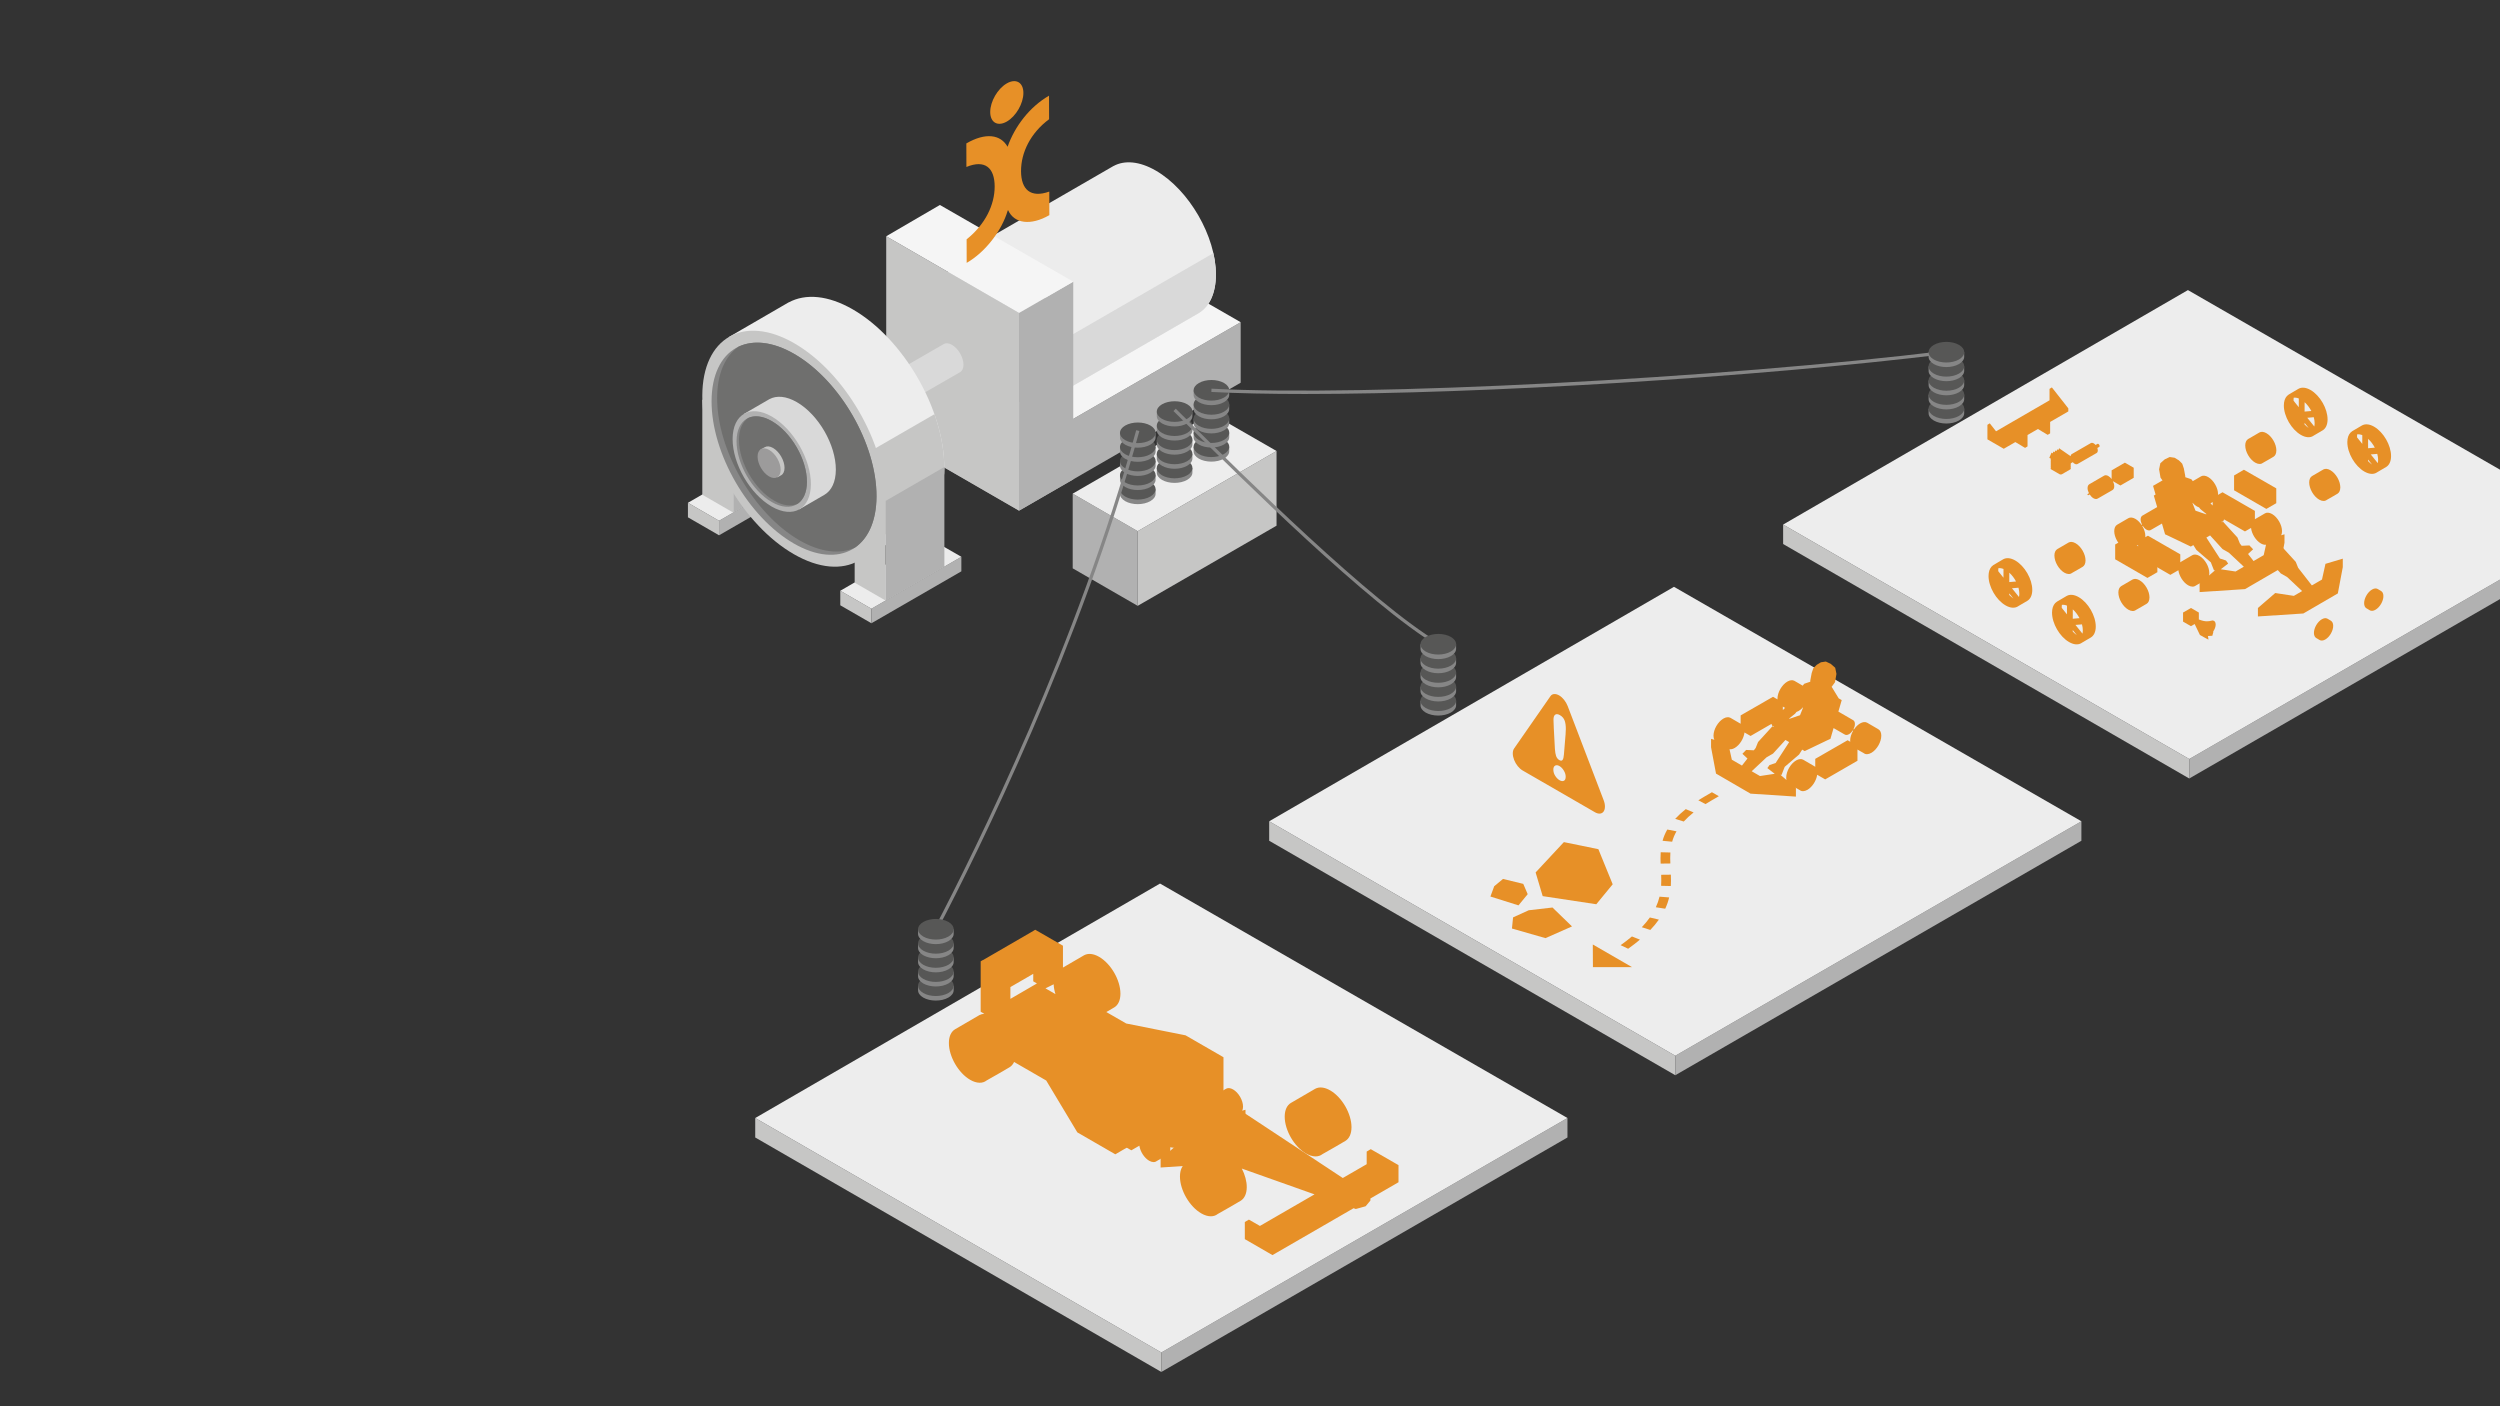 <?xml version="1.0" encoding="utf-8"?>
<!-- Generator: Adobe Illustrator 17.0.0, SVG Export Plug-In . SVG Version: 6.00 Build 0)  -->
<!DOCTYPE svg PUBLIC "-//W3C//DTD SVG 1.1//EN" "http://www.w3.org/Graphics/SVG/1.1/DTD/svg11.dtd">
<svg version="1.1" id="Calque_1" xmlns="http://www.w3.org/2000/svg" xmlns:xlink="http://www.w3.org/1999/xlink" x="0px" y="0px"
	 width="1600px" height="900px" viewBox="0 0 1600 900" enable-background="new 0 0 1600 900" xml:space="preserve">
<rect x="0" y="0" width="1600" height="900" fill="#333333" stroke="none"/>
<g id="extia-factory">
	<g id="machine">
		<g id="generatrice">
			<g>
				<polygon fill="#B1B1B1" points="652.199,288.102 567.178,239.014 567.178,277.733 652.199,326.819 			"/>
				<polygon fill="#B1B1B1" points="652.199,288.102 794.033,206.212 794.033,244.93 652.199,326.819 			"/>
				<g>
					<polygon fill="#F5F5F5" points="794.033,206.212 708.679,157.126 567.178,239.014 652.199,288.102 				"/>
				</g>
			</g>
			<g>
				<path fill="#ECECEC" d="M778.177,175.813c0.068-24.5-17.153-54.331-38.475-66.638c-10.47-6.046-19.976-6.727-26.952-2.965
					l-0.016-0.027L616,162.095l54.657,94.093L767.1,200.46l-0.002-0.007C773.918,196.383,778.145,187.875,778.177,175.813z"/>
				<g>
					<path fill="#B1B1B1" d="M643.657,164.672c-21.32-12.311-38.658-2.431-38.726,22.068c-0.068,24.499,17.155,54.332,38.476,66.636
						c21.319,12.31,38.656,2.431,38.724-22.067C682.2,206.81,664.979,176.977,643.657,164.672"/>
				</g>
			</g>
			<g>
				<g>
					<defs>
						<path id="SVGID_1_" d="M778.177,175.813c0.068-24.5-17.153-54.331-38.475-66.638c-10.47-6.046-19.976-6.727-26.952-2.965
							l-0.016-0.027L616,162.095l54.657,94.093L767.1,200.46l-0.002-0.007C773.918,196.383,778.145,187.875,778.177,175.813z"/>
					</defs>
					<clipPath id="SVGID_2_">
						<use xlink:href="#SVGID_1_"  overflow="visible"/>
					</clipPath>
					<g clip-path="url(#SVGID_2_)">
						
							<rect x="559.299" y="108.118" transform="matrix(-0.866 0.5 -0.5 -0.866 1264.755 -71.738)" display="none" fill="#F5F5F5" width="165.381" height="50.925"/>
						
							<rect x="660.457" y="185.24" transform="matrix(-0.866 0.5 -0.5 -0.866 1492.08 21.595)" fill="#D9D9D9" width="165.379" height="50.926"/>
					</g>
				</g>
			</g>
			<g>
				<polygon fill="#C6C6C5" points="652.199,200.296 567.178,151.208 567.178,277.733 652.199,326.819 			"/>
				<polygon fill="#B1B1B1" points="652.199,200.296 686.886,180.267 686.886,306.791 652.199,326.819 			"/>
				<g>
					<polygon fill="#F5F5F5" points="686.886,180.267 601.532,131.18 567.178,151.208 652.199,200.296 				"/>
				</g>
			</g>
			<g>
				<path fill="#D9D9D9" d="M616.624,233.445c0.013-4.686-3.282-10.393-7.359-12.745c-2.011-1.163-3.837-1.287-5.173-0.556
					l-0.01-0.016l-52.822,30.495l10.684,17.748l52.472-30.162C615.772,237.453,616.617,235.805,616.624,233.445z"/>
			</g>
			<g>
				<g>
					<polygon fill="#C6C6C5" points="557.704,389.588 537.779,378.084 537.779,387.379 557.704,398.881 				"/>
					<polygon fill="#B1B1B1" points="557.704,389.588 615.276,356.35 615.276,365.644 557.704,398.881 				"/>
					<g>
						<polygon fill="#ECECEC" points="615.276,356.35 595.222,344.846 537.779,378.084 557.704,389.588 					"/>
					</g>
				</g>
				<g>
					<polygon fill="#C6C6C5" points="460.201,333.293 440.275,321.79 440.275,331.085 460.201,342.587 				"/>
					<polygon fill="#B1B1B1" points="460.201,333.293 517.771,300.056 517.771,309.35 460.201,342.587 				"/>
					<g>
						<polygon fill="#ECECEC" points="517.771,300.056 497.717,288.553 440.275,321.79 460.201,333.293 					"/>
					</g>
				</g>
				<polygon fill="#C6C6C5" points="469.327,267.187 449.475,255.728 449.475,316.629 469.327,328.092 			"/>
				<polygon fill="#B1B1B1" points="469.329,267.189 506.901,306.4 469.329,328.094 			"/>
				<path fill="#EDEDED" d="M604.34,299.389c0.104-37.264-26.093-82.642-58.525-101.359c-15.927-9.197-30.383-10.234-40.995-4.512
					l-0.024-0.043l-38.488,22.317l83.138,143.123l38.045-22.036l-0.005-0.009C597.86,330.678,604.289,317.737,604.34,299.389z"/>
				<g>
					<g>
						<defs>
							<path id="SVGID_3_" d="M604.34,299.389c0.104-37.264-26.093-82.642-58.525-101.359c-15.927-9.197-30.383-10.234-40.995-4.512
								l-0.024-0.043l-38.488,22.317l83.138,143.123l38.045-22.036l-0.005-0.009C597.86,330.678,604.289,317.737,604.34,299.389z"/>
						</defs>
						<clipPath id="SVGID_4_">
							<use xlink:href="#SVGID_3_"  overflow="visible"/>
						</clipPath>
						<g clip-path="url(#SVGID_4_)">
							
								<rect x="436.155" y="193.074" transform="matrix(-0.866 0.5 -0.5 -0.866 1032.647 160.37)" display="none" fill="#F5F5F5" width="117.365" height="50.926"/>
							
								<rect x="529.472" y="274.725" transform="matrix(-0.866 0.5 -0.5 -0.866 1247.605 266.073)" fill="#C6C6C5" width="117.365" height="50.926"/>
						</g>
					</g>
				</g>
				<polygon fill="#C6C6C5" points="566.832,320.555 546.979,309.095 546.979,372.923 566.832,384.386 			"/>
				<g>
					<path fill="#C6C6C5" d="M508.376,219.711c-32.426-18.725-58.801-3.697-58.904,33.567
						c-0.104,37.262,26.094,82.641,58.524,101.359c32.426,18.723,58.801,3.697,58.905-33.567
						C567.005,283.806,540.808,238.429,508.376,219.711"/>
				</g>
				<g>
					<path fill="#868686" d="M508.355,226.526c-29.154-16.836-52.86-3.322-52.952,30.182c-0.094,33.494,23.459,74.287,52.612,91.112
						c29.148,16.83,52.86,3.324,52.959-30.178C561.061,284.147,537.511,243.353,508.355,226.526"/>
				</g>
				<path fill="#6F6F6E" d="M508.355,226.526c-13.729-7.928-26.246-9.121-35.664-4.672c-8.485,5.875-13.675,17.154-13.717,32.793
					c-0.094,33.493,23.459,74.287,52.612,91.112c13.728,7.927,26.249,9.118,35.665,4.666c8.485-5.874,13.677-17.15,13.722-32.784
					C561.061,284.147,537.511,243.353,508.355,226.526z"/>
				<polygon fill="#B1B1B1" points="566.832,320.555 604.404,298.862 604.404,362.693 566.832,384.386 			"/>
			</g>
			<g>
				<path fill="#D9D9D9" d="M534.94,300.606c0.043-15.897-11.133-35.256-24.969-43.241c-6.794-3.924-12.963-4.367-17.489-1.926
					l-0.011-0.019l-16.419,9.522l35.468,61.06l16.231-9.402l-0.002-0.004C532.176,313.956,534.917,308.433,534.94,300.606z"/>
				<g>
					<path fill="#B1B1B1" d="M493.999,266.613c-13.834-7.989-25.086-1.577-25.131,14.32c-0.044,15.897,11.134,35.256,24.969,43.243
						c13.835,7.987,25.086,1.577,25.131-14.32C519.01,293.959,507.835,274.598,493.999,266.613"/>
				</g>
				<g>
					<path fill="#868686" d="M493.991,269.521c-12.438-7.183-22.552-1.418-22.592,12.876c-0.04,14.288,10.008,31.694,22.448,38.872
						c12.435,7.181,22.55,1.418,22.592-12.875C516.476,294.103,506.428,276.7,493.991,269.521"/>
				</g>
				<path fill="#6F6F6E" d="M493.991,269.521c-5.858-3.382-11.199-3.891-15.216-1.994c-3.619,2.506-5.834,7.318-5.851,13.991
					c-0.04,14.29,10.008,31.694,22.446,38.873c5.856,3.381,11.199,3.89,15.215,1.99c3.62-2.506,5.835-7.317,5.855-13.988
					C516.476,294.103,506.428,276.7,493.991,269.521z"/>
			</g>
			<g>
				<path fill="#C6C6C5" d="M502.106,299.443c0.013-4.685-3.282-10.393-7.359-12.745c-2.012-1.163-3.837-1.287-5.174-0.556
					l-0.009-0.016l-2.82,1.626l10.684,17.749l2.471-1.292C501.253,303.451,502.099,301.802,502.106,299.443z"/>
				<g>
					<path fill="#9C9B9B" d="M492.263,287.943c-4.077-2.354-7.394-0.464-7.407,4.222c-0.013,4.687,3.281,10.393,7.36,12.748
						c4.077,2.355,7.395,0.464,7.407-4.222C499.636,296.006,496.344,290.298,492.263,287.943"/>
				</g>
			</g>
			<g id="logo-extia" fill="#E79027">
				<path d="M618.455,91.786l0.044,15.069c11.977-4.947,18.05,0.623,18.082,12.421
					c-0.031-11.798-6.104-17.368-18.082-12.421L618.455,91.786"/>
				<path d="M671.374,61.231c-12.32,7.115-21.881,19.522-26.523,32.702c-4.48-7.915-14.078-9.258-26.395-2.146
					l0.044,15.069c11.977-4.947,18.05,0.623,18.082,12.421c0.036,11.797-5.985,24.352-17.953,33.886l0.043,15.075
					c11.974-6.914,22.446-20.503,26.296-33.559l0.227-0.133c3.906,8.578,14.42,10.055,26.397,3.141l-0.044-15.08
					c-11.983,4.3-18.051-1.277-18.085-13.071c-0.035-11.806,5.983-24.351,17.956-33.233L671.374,61.231"/>
				<path d="M644.326,53.388c-5.864,3.385-10.599,11.585-10.579,18.328c0.018,6.733,4.786,9.45,10.646,6.066
					c5.867-3.385,10.601-11.591,10.58-18.322C654.957,52.717,650.191,49.998,644.326,53.388"/>
			</g>
		</g>
		<g id="transfo">
			<g>
				<polygon fill="#B1B1B1" points="728.112,339.954 686.525,315.943 686.525,363.736 728.112,387.746 			"/>
				<polygon fill="#C6C6C5" points="728.112,339.954 816.986,288.643 816.986,336.435 728.112,387.746 			"/>
				<g>
					<polygon fill="#EDEDED" points="816.986,288.643 775.263,264.632 686.525,315.943 728.112,339.954 				"/>
				</g>
			</g>
			<g>
				<g>
					<path fill="#868686" d="M786.706,285.93v2.918l0,0c-0.008,1.689-1.132,3.379-3.365,4.668c-4.462,2.575-11.677,2.58-16.114,0
						c-2.215-1.287-3.32-2.977-3.309-4.668l0,0v-2.918H786.706z"/>
					<g>
						<path fill="#575756" d="M767.279,281.264c4.47-2.581,11.683-2.577,16.116,0c4.439,2.58,4.415,6.753-0.053,9.333
							c-4.462,2.574-11.677,2.579-16.114,0C762.794,288.02,762.818,283.839,767.279,281.264"/>
					</g>
				</g>
				<g>
					<path fill="#868686" d="M786.706,276.899v2.918l0,0c-0.008,1.688-1.132,3.377-3.365,4.666c-4.462,2.577-11.677,2.579-16.114,0
						c-2.215-1.287-3.32-2.977-3.309-4.666l0,0v-2.918H786.706z"/>
					<g>
						<path fill="#575756" d="M767.279,272.231c4.47-2.581,11.683-2.575,16.116,0c4.439,2.579,4.415,6.752-0.053,9.333
							c-4.462,2.577-11.677,2.581-16.114,0C762.794,278.987,762.818,274.807,767.279,272.231"/>
					</g>
				</g>
				<g>
					<path fill="#868686" d="M786.706,267.863v2.92l0,0c-0.008,1.688-1.132,3.379-3.365,4.666c-4.462,2.577-11.677,2.581-16.114,0
						c-2.215-1.287-3.32-2.978-3.309-4.666l0,0v-2.92H786.706z"/>
					<g>
						<path fill="#575756" d="M767.279,263.198c4.47-2.581,11.683-2.578,16.116,0c4.439,2.581,4.415,6.754-0.053,9.333
							c-4.462,2.575-11.677,2.579-16.114,0C762.794,269.955,762.818,265.771,767.279,263.198"/>
					</g>
				</g>
				<g>
					<path fill="#868686" d="M786.706,258.83v2.919l0,0c-0.008,1.688-1.132,3.378-3.365,4.667c-4.462,2.575-11.677,2.579-16.114,0
						c-2.215-1.287-3.32-2.977-3.309-4.667l0,0v-2.919H786.706z"/>
					<g>
						<path fill="#575756" d="M767.279,254.162c4.47-2.579,11.683-2.573,16.116,0c4.439,2.581,4.415,6.754-0.053,9.334
							c-4.462,2.575-11.677,2.581-16.114,0C762.794,260.922,762.818,256.74,767.279,254.162"/>
					</g>
				</g>
				<g>
					<path fill="#868686" d="M786.706,249.796v2.92l0,0c-0.008,1.688-1.132,3.377-3.365,4.666c-4.462,2.574-11.677,2.579-16.114,0
						c-2.215-1.289-3.32-2.979-3.309-4.666l0,0v-2.92H786.706z"/>
					<g>
						<path fill="#575756" d="M767.279,245.131c4.47-2.58,11.683-2.575,16.116,0c4.439,2.581,4.415,6.753-0.053,9.333
							c-4.462,2.577-11.677,2.579-16.114,0C762.794,251.888,762.818,247.706,767.279,245.131"/>
					</g>
				</g>
			</g>
			<g>
				<g>
					<path fill="#868686" d="M763.143,299.535v2.918l0,0c-0.008,1.689-1.132,3.379-3.365,4.668c-4.462,2.575-11.677,2.58-16.114,0
						c-2.216-1.287-3.32-2.977-3.309-4.668l0,0v-2.918H763.143z"/>
					<g>
						<path fill="#575756" d="M743.714,294.868c4.47-2.581,11.683-2.577,16.116,0c4.439,2.58,4.415,6.753-0.053,9.333
							c-4.462,2.574-11.677,2.579-16.114,0C739.23,301.625,739.254,297.444,743.714,294.868"/>
					</g>
				</g>
				<g>
					<path fill="#868686" d="M763.143,290.503v2.918l0,0c-0.008,1.688-1.132,3.377-3.365,4.666c-4.462,2.577-11.677,2.579-16.114,0
						c-2.216-1.287-3.32-2.977-3.309-4.666l0,0v-2.918H763.143z"/>
					<g>
						<path fill="#575756" d="M743.714,285.836c4.47-2.581,11.683-2.575,16.116,0c4.439,2.579,4.415,6.752-0.053,9.333
							c-4.462,2.577-11.677,2.581-16.114,0C739.23,292.592,739.254,288.411,743.714,285.836"/>
					</g>
				</g>
				<g>
					<path fill="#868686" d="M763.143,281.468v2.92l0,0c-0.008,1.688-1.132,3.379-3.365,4.666c-4.462,2.577-11.677,2.581-16.114,0
						c-2.216-1.287-3.32-2.978-3.309-4.666l0,0v-2.92H763.143z"/>
					<g>
						<path fill="#575756" d="M743.714,276.802c4.47-2.581,11.683-2.578,16.116,0c4.439,2.581,4.415,6.754-0.053,9.333
							c-4.462,2.575-11.677,2.579-16.114,0C739.23,283.56,739.254,279.376,743.714,276.802"/>
					</g>
				</g>
				<g>
					<path fill="#868686" d="M763.143,272.434v2.919l0,0c-0.008,1.688-1.132,3.378-3.365,4.667c-4.462,2.575-11.677,2.579-16.114,0
						c-2.216-1.287-3.32-2.977-3.309-4.667l0,0v-2.919H763.143z"/>
					<g>
						<path fill="#575756" d="M743.714,267.767c4.47-2.579,11.683-2.573,16.116,0c4.439,2.581,4.415,6.754-0.053,9.334
							c-4.462,2.575-11.677,2.581-16.114,0C739.23,274.526,739.254,270.344,743.714,267.767"/>
					</g>
				</g>
				<g>
					<path fill="#868686" d="M763.143,263.401v2.92l0,0c-0.008,1.688-1.132,3.377-3.365,4.666c-4.462,2.574-11.677,2.579-16.114,0
						c-2.216-1.289-3.32-2.979-3.309-4.666l0,0v-2.92H763.143z"/>
					<g>
						<path fill="#575756" d="M743.714,258.735c4.47-2.58,11.683-2.575,16.116,0c4.439,2.581,4.415,6.753-0.053,9.333
							c-4.462,2.577-11.677,2.579-16.114,0C739.23,265.493,739.254,261.311,743.714,258.735"/>
					</g>
				</g>
			</g>
			<g>
				<g>
					<path fill="#868686" d="M739.579,313.139v2.918l0,0c-0.008,1.689-1.132,3.379-3.365,4.668c-4.462,2.575-11.677,2.58-16.114,0
						c-2.216-1.287-3.32-2.977-3.309-4.668l0,0v-2.918H739.579z"/>
					<g>
						<path fill="#575756" d="M720.151,308.473c4.47-2.581,11.683-2.577,16.116,0c4.439,2.58,4.415,6.753-0.053,9.333
							c-4.462,2.574-11.677,2.579-16.114,0C715.666,315.229,715.691,311.048,720.151,308.473"/>
					</g>
				</g>
				<g>
					<path fill="#868686" d="M739.579,304.108v2.918l0,0c-0.008,1.688-1.132,3.377-3.365,4.666c-4.462,2.577-11.677,2.579-16.114,0
						c-2.216-1.287-3.32-2.977-3.309-4.666l0,0v-2.918H739.579z"/>
					<g>
						<path fill="#575756" d="M720.151,299.44c4.47-2.581,11.683-2.575,16.116,0c4.439,2.579,4.415,6.752-0.053,9.333
							c-4.462,2.577-11.677,2.581-16.114,0C715.666,306.197,715.691,302.016,720.151,299.44"/>
					</g>
				</g>
				<g>
					<path fill="#868686" d="M739.579,295.072v2.92l0,0c-0.008,1.688-1.132,3.379-3.365,4.666c-4.462,2.577-11.677,2.581-16.114,0
						c-2.216-1.287-3.32-2.978-3.309-4.666l0,0v-2.92H739.579z"/>
					<g>
						<path fill="#575756" d="M720.151,290.407c4.47-2.581,11.683-2.578,16.116,0c4.439,2.581,4.415,6.754-0.053,9.333
							c-4.462,2.575-11.677,2.579-16.114,0C715.666,297.164,715.691,292.98,720.151,290.407"/>
					</g>
				</g>
				<g>
					<path fill="#868686" d="M739.579,286.039v2.919l0,0c-0.008,1.688-1.132,3.378-3.365,4.667c-4.462,2.575-11.677,2.579-16.114,0
						c-2.216-1.287-3.32-2.977-3.309-4.667l0,0v-2.919H739.579z"/>
					<g>
						<path fill="#575756" d="M720.151,281.371c4.47-2.579,11.683-2.573,16.116,0c4.439,2.581,4.415,6.754-0.053,9.334
							c-4.462,2.575-11.677,2.581-16.114,0C715.666,288.131,715.691,283.949,720.151,281.371"/>
					</g>
				</g>
				<g>
					<path fill="#868686" d="M739.579,277.005v2.92l0,0c-0.008,1.688-1.132,3.377-3.365,4.666c-4.462,2.574-11.677,2.579-16.114,0
						c-2.216-1.289-3.32-2.979-3.309-4.666l0,0v-2.92H739.579z"/>
					<g>
						<path fill="#575756" d="M720.151,272.34c4.47-2.58,11.683-2.575,16.116,0c4.439,2.581,4.415,6.753-0.053,9.333
							c-4.462,2.577-11.677,2.579-16.114,0C715.666,279.097,715.691,274.915,720.151,272.34"/>
					</g>
				</g>
			</g>
		</g>
		<g id="fil-valeur">
			<path fill="#868686" d="M835.097,252.149c-22.675,0-42.907-0.42-59.84-1.306l0.109-2.09
				c99.518,5.208,323.929-6.416,470.815-24.386l0.253,2.077C1121.814,241.69,948.209,252.149,835.097,252.149z"/>
		</g>
		<g id="fil-risque">
			<path fill="#868686" d="M919.981,413.214c-43.428-25.77-126.119-107.703-161.431-142.69c-2.78-2.754-5.302-5.254-7.531-7.454
				l1.47-1.489c2.229,2.202,4.752,4.701,7.533,7.456c35.256,34.932,117.819,116.736,161.026,142.376L919.981,413.214z"/>
		</g>
		<g id="fil-amelio">
			<path fill="#868686" d="M599.885,595.209l-1.854-0.971c26.481-50.618,92.075-183.023,129.146-318.932l2.02,0.55
				C692.07,411.962,626.397,544.529,599.885,595.209z"/>
		</g>
		<g id="amelio-plateau">
			<g>
				<g>
					<path fill="#868686" d="M610.351,630.856v2.917l0,0c-0.008,1.688-1.132,3.379-3.365,4.669c-4.462,2.575-11.677,2.58-16.114,0
						c-2.216-1.287-3.32-2.978-3.309-4.669l0,0v-2.917H610.351z"/>
					<g>
						<path fill="#575756" d="M590.924,626.19c4.47-2.581,11.683-2.577,16.116,0c4.439,2.58,4.415,6.753-0.053,9.333
							c-4.462,2.575-11.677,2.58-16.114,0C586.439,632.946,586.463,628.765,590.924,626.19"/>
					</g>
				</g>
				<g>
					<path fill="#868686" d="M610.351,621.825v2.918l0,0c-0.008,1.687-1.132,3.377-3.365,4.667c-4.462,2.576-11.677,2.578-16.114,0
						c-2.216-1.287-3.32-2.978-3.309-4.667l0,0v-2.918H610.351z"/>
					<g>
						<path fill="#575756" d="M590.924,617.158c4.47-2.582,11.683-2.576,16.116,0c4.439,2.578,4.415,6.751-0.053,9.333
							c-4.462,2.575-11.677,2.581-16.114,0C586.439,623.914,586.463,619.733,590.924,617.158"/>
					</g>
				</g>
				<g>
					<path fill="#868686" d="M610.351,612.789v2.92l0,0c-0.008,1.688-1.132,3.379-3.365,4.666c-4.462,2.575-11.677,2.581-16.114,0
						c-2.216-1.287-3.32-2.978-3.309-4.666l0,0v-2.92H610.351z"/>
					<g>
						<path fill="#575756" d="M590.924,608.124c4.47-2.582,11.683-2.578,16.116,0c4.439,2.581,4.415,6.754-0.053,9.333
							c-4.462,2.576-11.677,2.58-16.114,0C586.439,614.881,586.463,610.697,590.924,608.124"/>
					</g>
				</g>
				<g>
					<path fill="#868686" d="M610.351,603.756v2.919l0,0c-0.008,1.688-1.132,3.377-3.365,4.667c-4.462,2.575-11.677,2.579-16.114,0
						c-2.216-1.287-3.32-2.977-3.309-4.667l0,0v-2.919H610.351z"/>
					<g>
						<path fill="#575756" d="M590.924,599.088c4.47-2.579,11.683-2.574,16.116,0c4.439,2.581,4.415,6.754-0.053,9.334
							c-4.462,2.576-11.677,2.582-16.114,0C586.439,605.848,586.463,601.667,590.924,599.088"/>
					</g>
				</g>
				<g>
					<path fill="#868686" d="M610.351,594.723v2.919l0,0c-0.008,1.688-1.132,3.377-3.365,4.667c-4.462,2.574-11.677,2.579-16.114,0
						c-2.216-1.289-3.32-2.979-3.309-4.667l0,0v-2.919H610.351z"/>
					<g>
						<path fill="#575756" d="M590.924,590.057c4.47-2.58,11.683-2.575,16.116,0c4.439,2.582,4.415,6.753-0.053,9.333
							c-4.462,2.578-11.677,2.58-16.114,0C586.439,596.814,586.463,592.632,590.924,590.057"/>
					</g>
				</g>
			</g>
			<polygon fill="#C6C6C5" points="743.258,865.589 483.346,715.529 483.346,727.99 743.258,878.049 		"/>
			<polygon fill="#B1B1B1" points="743.258,865.589 1003.169,715.529 1003.169,727.99 743.258,878.049 		"/>
			<g>
				<polygon fill="#EDEDED" points="1003.169,715.529 742.415,565.467 483.346,715.529 743.258,865.589 			"/>
			</g>
		</g>
		<g id="risque-plateau">
			<g>
				<g>
					<path fill="#868686" d="M931.909,448.448v2.917l0,0c-0.008,1.688-1.132,3.379-3.365,4.668c-4.462,2.575-11.677,2.58-16.114,0
						c-2.215-1.287-3.32-2.978-3.309-4.668l0,0v-2.917H931.909z"/>
					<g>
						<path fill="#575756" d="M912.48,443.782c4.47-2.581,11.683-2.577,16.116,0c4.439,2.58,4.415,6.753-0.053,9.333
							c-4.462,2.575-11.677,2.58-16.114,0C907.996,450.538,908.021,446.357,912.48,443.782"/>
					</g>
				</g>
				<g>
					<path fill="#868686" d="M931.909,439.416v2.918l0,0c-0.008,1.687-1.132,3.377-3.365,4.667c-4.462,2.575-11.677,2.578-16.114,0
						c-2.215-1.287-3.32-2.978-3.309-4.667l0,0v-2.918H931.909z"/>
					<g>
						<path fill="#575756" d="M912.48,434.749c4.47-2.582,11.683-2.577,16.116,0c4.439,2.578,4.415,6.751-0.053,9.333
							c-4.462,2.575-11.677,2.581-16.114,0C907.996,441.504,908.021,437.325,912.48,434.749"/>
					</g>
				</g>
				<g>
					<path fill="#868686" d="M931.909,430.38v2.92l0,0c-0.008,1.688-1.132,3.379-3.365,4.666c-4.462,2.575-11.677,2.581-16.114,0
						c-2.215-1.287-3.32-2.978-3.309-4.666l0,0v-2.92H931.909z"/>
					<g>
						<path fill="#575756" d="M912.48,425.715c4.47-2.582,11.683-2.578,16.116,0c4.439,2.581,4.415,6.754-0.053,9.333
							c-4.462,2.575-11.677,2.58-16.114,0C907.996,432.472,908.021,428.288,912.48,425.715"/>
					</g>
				</g>
				<g>
					<path fill="#868686" d="M931.909,421.347v2.919l0,0c-0.008,1.688-1.132,3.377-3.365,4.667c-4.462,2.575-11.677,2.579-16.114,0
						c-2.215-1.287-3.32-2.977-3.309-4.667l0,0v-2.919H931.909z"/>
					<g>
						<path fill="#575756" d="M912.48,416.679c4.47-2.579,11.683-2.574,16.116,0c4.439,2.581,4.415,6.754-0.053,9.334
							c-4.462,2.577-11.677,2.582-16.114,0C907.996,423.438,908.021,419.258,912.48,416.679"/>
					</g>
				</g>
				<g>
					<path fill="#868686" d="M931.909,412.314v2.919l0,0c-0.008,1.688-1.132,3.377-3.365,4.667c-4.462,2.574-11.677,2.579-16.114,0
						c-2.215-1.289-3.32-2.979-3.309-4.667l0,0v-2.919H931.909z"/>
					<g>
						<path fill="#575756" d="M912.48,407.648c4.47-2.58,11.683-2.575,16.116,0c4.439,2.582,4.415,6.753-0.053,9.333
							c-4.462,2.578-11.677,2.58-16.114,0C907.996,414.405,908.021,410.223,912.48,407.648"/>
					</g>
				</g>
			</g>
			<polygon fill="#C6C6C5" points="1072.186,675.68 812.274,525.622 812.274,538.083 1072.186,688.143 		"/>
			<polygon fill="#B1B1B1" points="1072.186,675.68 1332.098,525.622 1332.098,538.083 1072.186,688.143 		"/>
			<g>
				<polygon fill="#EDEDED" points="1332.098,525.622 1071.344,375.562 812.274,525.622 1072.186,675.68 			"/>
			</g>
		</g>
		<g id="valeur-plateau">
			<g>
				<g>
					<path fill="#868686" d="M1257.091,261.539v2.917l0,0c-0.008,1.688-1.132,3.379-3.365,4.668c-4.462,2.575-11.677,2.58-16.114,0
						c-2.215-1.287-3.32-2.978-3.309-4.668l0,0v-2.917H1257.091z"/>
					<g>
						<path fill="#575756" d="M1237.663,256.873c4.47-2.581,11.683-2.577,16.116,0c4.439,2.58,4.415,6.753-0.053,9.333
							c-4.462,2.575-11.677,2.58-16.114,0C1233.178,263.629,1233.203,259.448,1237.663,256.873"/>
					</g>
				</g>
				<g>
					<path fill="#868686" d="M1257.091,252.507v2.918l0,0c-0.008,1.687-1.132,3.377-3.365,4.667c-4.462,2.575-11.677,2.578-16.114,0
						c-2.215-1.287-3.32-2.978-3.309-4.667l0,0v-2.918H1257.091z"/>
					<g>
						<path fill="#575756" d="M1237.663,247.84c4.47-2.582,11.683-2.577,16.116,0c4.439,2.578,4.415,6.751-0.053,9.333
							c-4.462,2.575-11.677,2.581-16.114,0C1233.178,254.595,1233.203,250.416,1237.663,247.84"/>
					</g>
				</g>
				<g>
					<path fill="#868686" d="M1257.091,243.471v2.92l0,0c-0.008,1.688-1.132,3.379-3.365,4.666c-4.462,2.575-11.677,2.581-16.114,0
						c-2.215-1.287-3.32-2.978-3.309-4.666l0,0v-2.92H1257.091z"/>
					<g>
						<path fill="#575756" d="M1237.663,238.806c4.47-2.582,11.683-2.578,16.116,0c4.439,2.581,4.415,6.754-0.053,9.333
							c-4.462,2.575-11.677,2.58-16.114,0C1233.178,245.563,1233.203,241.379,1237.663,238.806"/>
					</g>
				</g>
				<g>
					<path fill="#868686" d="M1257.091,234.438v2.919l0,0c-0.008,1.688-1.132,3.377-3.365,4.667c-4.462,2.575-11.677,2.579-16.114,0
						c-2.215-1.287-3.32-2.977-3.309-4.667l0,0v-2.919H1257.091z"/>
					<g>
						<path fill="#575756" d="M1237.663,229.771c4.47-2.579,11.683-2.574,16.116,0c4.439,2.581,4.415,6.754-0.053,9.334
							c-4.462,2.577-11.677,2.582-16.114,0C1233.178,236.53,1233.203,232.349,1237.663,229.771"/>
					</g>
				</g>
				<g>
					<path fill="#868686" d="M1257.091,225.406v2.919l0,0c-0.008,1.688-1.132,3.377-3.365,4.667c-4.462,2.574-11.677,2.579-16.114,0
						c-2.215-1.289-3.32-2.979-3.309-4.667l0,0v-2.919H1257.091z"/>
					<g>
						<path fill="#575756" d="M1237.663,220.74c4.47-2.58,11.683-2.575,16.116,0c4.439,2.582,4.415,6.753-0.053,9.333
							c-4.462,2.578-11.677,2.58-16.114,0C1233.178,227.497,1233.203,223.315,1237.663,220.74"/>
					</g>
				</g>
			</g>
			<polygon fill="#C6C6C5" points="1401.114,485.776 1141.205,335.716 1141.205,348.178 1401.114,498.238 		"/>
			<polygon fill="#B1B1B1" points="1401.114,485.776 1661.026,335.716 1661.026,348.178 1401.114,498.238 		"/>
			<g>
				<polygon fill="#EDEDED" points="1661.026,335.716 1400.273,185.655 1141.205,335.716 1401.114,485.776 			"/>
			</g>
		</g>
	</g>
	<g id="risques-mini">
		<path fill="#E79027" d="M1097.182,473.483c-0.339-0.7-0.538-1.567-0.54-2.6c-0.013-4.044,2.831-8.968,6.35-11.001
			c1.728-0.996,3.295-1.11,4.449-0.489l0.002-0.005l6.564,3.821v-5.339l20.718-11.926l2.889,1.688
			c-0.011-0.149-0.04-0.274-0.041-0.429c-0.013-4.044,2.83-8.965,6.348-10.997c1.729-0.997,3.298-1.111,4.449-0.489l0.002-0.005
			l5.362,3.122l0.939-1.207l3.909-1.332l-0.028-0.639l0.918-4.902l1.047-3.091l2.128-2.129l2.744-1.67l3.137-0.469l3.162,1.486
			l2.832,2.495l0.794,3.921l-0.915,5.331l-2.216,3.035l0.201,0.126l4.366,7.167l1.939,1.125l-2.141,7.354l2.648,1.537h0.007
			l0.001-0.002l5.628,3.267l0.11,0.065l0.061,0.034l-0.008-0.005l1.016,0.588l0.004,0.004l0.029,0.017l-0.003,0.006
			c0.669,0.398,1.084,1.228,1.086,2.41c0.004,1.071-0.343,2.242-0.899,3.321l0.306,0.179c1.082-1.608,2.43-2.997,3.917-3.855
			c1.728-0.997,3.297-1.111,4.449-0.49l0.003-0.004l7.217,4.202c0.014,0.008,0.026,0.017,0.04,0.022l0.031,0.021l-0.001,0.002
			c1.126,0.673,1.823,2.073,1.829,4.064c0.012,4.044-2.831,8.969-6.35,11.001c-1.968,1.137-3.732,1.125-4.906,0.186v0.002
			l-3.628-2.065c-0.022-0.014-0.046-0.024-0.068-0.039l-0.31-0.182v7.183l-20.65,11.923l-5.128-2.963
			c-0.527,3.728-3.11,7.823-6.24,9.63c-1.969,1.137-3.73,1.124-4.903,0.187h-0.002l-2.922-1.662l0.463,0.401v5.419l-29.056-1.893
			l-22.089-12.84l-3.171-16.839v-5.417L1097.182,473.483z M1116.475,468.778c-0.428,3.807-3.051,8.067-6.264,9.921
			c-1.216,0.702-2.35,0.959-3.32,0.836l1.479,6.666l6.49,3.771l3.516-4.514l-3.232-3.021l2.39-2.472l4.933,0.241l1.154-1.481
			l1.546-3.827l9.23-10.116l0.678,0.395l0.404-0.449l-0.256,0.113l-0.925-0.235l-0.571-1.296l-13.364,7.714L1116.475,468.778z
			 M1132.501,489.625l3.886-1.281l8.679-13.398l-2.375-1.373l-7.97,8.736l-4.094,2.346l-9.537,8.937l5.284,3.073l9.445-1.441
			l-4.711-3.646L1132.501,489.625z M1145.037,459.859c0.067,0.066,0.138,0.131,0.203,0.197l6.783-2.316l1.881-4.76l-0.015-0.293
			c-0.835,0.947-1.76,1.764-2.751,2.336c-0.489,0.282-0.963,0.486-1.42,0.63l-0.814,1.058L1145.037,459.859z M1141.014,452.215v2.213
			l1.421-1.38L1141.014,452.215z M1149.525,486.673c1.728-0.997,3.297-1.111,4.45-0.489l0.001-0.006l7.225,4.208
			c0,0,0.017,0.01,0.024,0.015l0.041,0.024l-0.001,0.002c0.174,0.105,0.336,0.231,0.489,0.37v-5.129l20.718-11.923l1.703,0.993
			c-0.024-0.246-0.069-0.475-0.069-0.744c-0.005-2.071,0.744-4.37,1.944-6.395l-0.265-0.154c-0.655,1.017-1.492,1.899-2.42,2.435
			c-1.17,0.676-2.204,0.65-2.9,0.092l-0.014,0.022l-1.096-0.632l0.002,0.001l-5.475-3.16l-0.004-0.001l-0.392-0.229l-2.005,6.885
			l-2.08,0.954l-0.003-0.002l-14.383,6.89l-1.621-0.938l-1.984,3.134l-9.198,7.882l-2.015,5.152l-0.761-0.103l3.918,3.384
			c-0.108-0.469-0.18-0.974-0.181-1.54C1143.164,493.629,1146.005,488.705,1149.525,486.673z"/>
		<g id="risque-rock">
			<polygon fill="#E79027" points="1022.956,543.473 1000.882,538.949 982.795,558.367 987.319,573.527 1021.628,578.712 
				1032.122,565.943 		"/>
			<polygon fill="#E79027" points="978.379,582.567 968.361,587.131 967.648,594.258 989.109,600.404 1006.074,592.909 
				993.585,580.81 		"/>
			<polygon fill="#E79027" points="977.723,572.267 974.887,565.674 961.924,562.522 956.295,567.189 953.866,573.782 
				971.831,579.436 		"/>
		</g>
		<g id="risque-panneau" fill="#E79027">
			<path d="M998.098,499.328c-1.051-0.606-1.975-1.546-2.754-2.775c-0.805-1.268-1.21-2.626-1.205-4.033
				c0.003-1.244,0.393-2.084,1.146-2.527c0.765-0.422,1.703-0.327,2.796,0.306c1.086,0.628,2.029,1.617,2.799,2.925
				c0.782,1.329,1.166,2.614,1.163,3.86c-0.004,1.395-0.405,2.275-1.202,2.632C1000.066,500.056,999.141,499.931,998.098,499.328
				 M997.996,486.477c-0.999-0.578-1.738-1.522-2.119-2.72c-0.355-1.082-0.596-2.496-0.731-4.318l-0.717-13.355
				c-0.133-2.623-0.201-4.455-0.198-5.566c0.005-1.602,0.384-2.669,1.139-3.16c0.764-0.487,1.774-0.373,2.989,0.329
				c1.515,0.873,2.542,2.099,3.066,3.637c0.477,1.425,0.712,3.14,0.705,5.239c-0.003,1.197-0.061,2.402-0.171,3.571l-1.047,12.684
				c-0.121,1.585-0.362,2.696-0.762,3.367C999.728,486.945,998.984,487.047,997.996,486.477 M997.833,445.048
				c-2.287-1.32-4.407-1.133-5.541,0.497l-23.274,33.506c-1.123,1.604-1.11,4.392,0.013,7.29c1.129,2.89,3.222,5.48,5.476,6.782
				l46.293,26.731c2.258,1.302,4.355,1.129,5.488-0.454c1.146-1.59,1.175-4.354,0.065-7.246l-23.022-60.236
				C1002.211,448.986,1000.109,446.362,997.833,445.048"/>
		</g>
		<g id="risque-pointe">
			<polyline fill="#E79027" points="1044.491,618.964 1019.39,604.469 1019.469,618.964 1044.491,618.964 		"/>
		</g>
		<g id="risque-trajectoire">
			<path fill="#E79027" d="M1049.563,601.373l-5.127-2.047c-2.179,1.847-4.616,3.727-7.243,5.587l4.822,2.285
				C1044.747,605.256,1047.276,603.294,1049.563,601.373 M1061.681,588.554l-5.755-1.374c-1.464,2.074-3.207,4.173-5.171,6.237
				l5.441,1.755C1058.28,592.98,1060.124,590.759,1061.681,588.554 M1068.257,574.36l-6.156-0.497
				c-0.571,2.353-1.349,4.566-2.364,6.78l6.003,0.94C1066.834,579.231,1067.664,576.864,1068.257,574.36 M1069.36,559.796
				l-6.207,0.065c0.109,2.803,0.08,4.978-0.042,7.055l6.21,0.147C1069.443,564.908,1069.469,562.671,1069.36,559.796
				 M1069.042,545.594l-6.193-0.153c-0.182,2.664-0.13,5.281-0.04,7.268l6.22-0.077
				C1068.942,550.708,1068.874,548.159,1069.042,545.594 M1072.963,532.042l-5.899-1.14c-1.331,2.322-2.333,4.68-3.017,7.206
				l6.131,0.59C1070.821,536.363,1071.733,534.18,1072.963,532.042 M1083.898,519.958l-5.02-2.123
				c-2.57,2.045-4.853,4.154-6.765,6.246l5.493,1.694C1079.373,523.827,1081.497,521.872,1083.898,519.958 M1100.052,509.574
				l-4.417-2.551l-4.966,2.887c-1.312,0.765-2.562,1.52-3.744,2.268l4.575,2.443c1.129-0.716,2.338-1.434,3.585-2.159
				L1100.052,509.574"/>
		</g>
	</g>
	<g id="amelio-mini">
		<path id="amelio-kart" fill="#E79027" d="M795.004,710.856c0.34-0.699,0.538-1.566,0.54-2.6c0.012-4.043-2.832-8.968-6.351-11.001
			c-1.728-0.996-3.295-1.111-4.448-0.488l-0.003-0.006l-6.564,3.821v-5.339l-20.718-11.926l-2.888,1.687
			c0.009-0.148,0.04-0.274,0.041-0.429c0.012-4.043-2.831-8.964-6.349-10.997c-1.729-0.997-3.298-1.111-4.449-0.489l-0.003-0.006
			l-5.362,3.122L737.511,675l-3.909-1.332l0.028-0.639l-0.918-4.902l-1.049-3.091l-2.126-2.128l-2.744-1.671l-3.139-0.469
			l-3.163,1.486l-2.831,2.496l-0.794,3.92l0.915,5.331l2.216,3.035l-0.202,0.125l-4.366,7.168l-1.938,1.125l2.141,7.354l-2.649,1.535
			l-0.007,0.002l-0.001-0.003l-5.628,3.268l-0.11,0.065l-0.061,0.033l0.008-0.005l-1.016,0.588c-0.001,0.001-0.002,0.002-0.002,0.002
			l-0.031,0.019l0.003,0.005c-0.668,0.398-1.084,1.227-1.087,2.41c-0.003,1.071,0.344,2.242,0.901,3.322l-0.306,0.178
			c-1.083-1.607-2.431-2.996-3.919-3.855c-1.728-0.997-3.295-1.111-4.448-0.489l-0.003-0.006l-7.216,4.204
			c-0.015,0.008-0.027,0.016-0.04,0.022l-0.032,0.02l0.001,0.002c-1.125,0.672-1.823,2.074-1.829,4.065
			c-0.011,4.044,2.83,8.968,6.349,11c1.97,1.138,3.732,1.125,4.906,0.186v0.001l3.629-2.063c0.022-0.014,0.045-0.025,0.068-0.04
			l0.309-0.182v7.183l20.651,11.924l5.128-2.965c0.526,3.728,3.11,7.825,6.24,9.63c1.967,1.138,3.731,1.126,4.903,0.188h0.001
			l2.922-1.663l-0.465,0.401v5.42l29.056-1.892l22.092-12.84l3.171-16.839v-5.416L795.004,710.856z M775.711,706.149
			c0.427,3.808,3.051,8.068,6.264,9.923c1.216,0.702,2.349,0.958,3.319,0.835l-1.48,6.667l-6.488,3.771l-3.518-4.516l3.233-3.02
			l-2.391-2.472l-4.932,0.242l-1.152-1.481l-1.546-3.827l-9.231-10.117l-0.679,0.396l-0.403-0.449l0.257,0.113l0.925-0.237
			l0.57-1.297l13.365,7.716L775.711,706.149z M759.685,726.999l-3.886-1.283l-8.678-13.397l2.375-1.373l7.97,8.735l4.094,2.347
			l9.538,8.936l-5.284,3.072l-9.446-1.44l4.71-3.645L759.685,726.999z M747.148,697.231c-0.066,0.067-0.137,0.13-0.203,0.198
			l-6.784-2.317l-1.88-4.76l0.015-0.292c0.835,0.945,1.759,1.762,2.75,2.336c0.49,0.281,0.964,0.486,1.421,0.63l0.814,1.058
			L747.148,697.231z M751.172,689.588v2.212l-1.422-1.379L751.172,689.588z M742.662,724.046c-1.729-0.997-3.298-1.111-4.45-0.49
			l-0.002-0.005l-7.224,4.207l-0.026,0.015l-0.04,0.023l0.001,0.003c-0.175,0.105-0.337,0.23-0.49,0.37v-5.129l-20.718-11.925
			l-1.702,0.994c0.024-0.246,0.069-0.475,0.069-0.743c0.005-2.072-0.744-4.371-1.944-6.397l0.264-0.153
			c0.656,1.017,1.493,1.899,2.421,2.434c1.169,0.676,2.203,0.65,2.9,0.093l0.013,0.022l1.095-0.632c-0.001,0-0.001,0.001-0.001,0.001
			l5.475-3.159l0.003-0.002l0.393-0.229l2.005,6.885l2.082,0.954l0.003-0.003l14.383,6.892l1.621-0.938l1.985,3.133l9.198,7.882
			l2.015,5.153l0.76-0.104l-3.918,3.383c0.108-0.468,0.179-0.973,0.18-1.54C749.022,731.002,746.181,726.077,742.662,724.046z"/>
		<g id="amelio-f1">
			<path fill="#E79027" d="M835.842,738.238c4.225,2.439,8.008,2.417,10.526,0.405v0.001l7.786-4.429
				c0.049-0.027,0.099-0.055,0.149-0.083l6.732-3.94l-0.001-0.003c2.416-1.441,3.913-4.456,3.924-8.727
				c0.023-8.679-6.076-19.246-13.629-23.604c-3.708-2.142-7.075-2.384-9.547-1.052l-0.004-0.009l-15.501,9.025
				c-0.024,0.014-0.047,0.027-0.071,0.041l-0.072,0.043l0.001,0.002c-2.414,1.442-3.911,4.456-3.922,8.727
				C822.189,723.31,828.29,733.879,835.842,738.238z"/>
			<path fill="#E79027" d="M877.282,735.463l-2.607,1.553v8.135l-0.058-0.034l-15.232,8.81l-75.337-49.755l-3.12-4.425l2.099-1.22
				v-21.9l-24.286-14.023l-37.96-7.565l-12.737-7.332l5.106-2.988l-0.001-0.002c2.417-1.441,3.914-4.455,3.925-8.728
				c0.024-8.678-6.076-19.244-13.628-23.604c-3.709-2.141-7.075-2.382-9.547-1.051l-0.004-0.009l-13.602,7.917v-13.986l-17.758-10.22
				l-1.263,0.778v0.015l-0.005-0.005l-32.261,18.701l0.043,0.048l-0.157-0.091l-1.264,0.778v32.232l2.34,1.35
				c-1.141,0.043-2.186,0.321-3.107,0.816l-0.005-0.009l-15.504,9.025c-0.022,0.014-0.043,0.025-0.065,0.038l-0.076,0.044
				l0.001,0.003c-2.414,1.443-3.91,4.456-3.922,8.728c-0.024,8.676,6.076,19.243,13.628,23.602c4.226,2.44,8.009,2.417,10.527,0.406
				l0,0l7.786-4.428c0.05-0.028,0.099-0.055,0.149-0.083l6.733-3.941l-0.001-0.002c1.23-0.734,2.22-1.878,2.899-3.383l20.57,11.878
				l19.929,33.206l24.286,14.021l13.052-7.585l34.501,4.849l7.354,2.609l-9.46,5.509c-0.027,0.015-0.054,0.03-0.081,0.046
				l-0.066,0.039l0.001,0.002c-2.414,1.442-3.91,4.456-3.922,8.728c-0.024,8.677,6.076,19.243,13.629,23.603
				c4.225,2.439,8.008,2.417,10.526,0.405h0.001l7.786-4.428c0.049-0.027,0.099-0.055,0.149-0.084l6.732-3.939l-0.001-0.003
				c2.416-1.441,3.913-4.456,3.924-8.727c0.01-3.831-1.173-8.029-3.147-11.898l46.517,16.506l-34.948,20.212l-7.053-4.058
				l-2.608,1.553v10.947l17.701,10.22l2.661-1.55l0.004,0.002l37.644-21.756l11.594-6.7l1.42,0.503l6.328-1.769l3.033-3.671v-1.294
				l15.307-8.846v-0.002l2.664-1.553v-10.948L877.282,735.463z M675.492,636.233l-6.392-3.691l5.244-2.598
				C674.422,631.984,674.826,634.115,675.492,636.233z M646.649,631.728l13.9-8.045l0.723-0.419v4.781l2.366,1.367l-15.868,9.221
				l-1.121,0.652V631.728z"/>
		</g>
	</g>
	<g id="valeur-mini">
		<g id="valeur-dispatch">
			<path fill="#E79027" d="M1334.742,358.687c0.011-4.044-2.831-8.969-6.349-10.999c-1.73-0.998-3.297-1.11-4.449-0.49l-0.003-0.003
				l-7.29,4.243l0.003,0.004c-1.125,0.672-1.824,2.073-1.829,4.065c-0.012,4.044,2.831,8.966,6.349,10.998
				c1.969,1.137,3.731,1.125,4.905,0.188l0.002,0.001l3.627-2.065c0.024-0.013,0.046-0.025,0.069-0.039l3.138-1.836l-0.001-0.001
				C1334.04,362.082,1334.737,360.678,1334.742,358.687z"/>
			<path fill="#E79027" d="M1443.304,296.069c1.969,1.137,3.732,1.125,4.906,0.186v0.002l3.629-2.065
				c0.022-0.013,0.046-0.025,0.069-0.039l3.136-1.836l-0.002-0.001c1.127-0.672,1.825-2.075,1.829-4.068
				c0.011-4.044-2.831-8.966-6.35-10.999c-1.728-0.997-3.297-1.109-4.448-0.489l-0.003-0.004l-7.229,4.208l-0.015,0.008l-0.046,0.027
				l0.002,0.002c-1.126,0.672-1.823,2.074-1.829,4.065C1436.943,289.113,1439.787,294.037,1443.304,296.069z"/>
			<polygon fill="#E79027" points="1353.71,348.468 1353.71,357.952 1374.361,369.876 1380.719,366.203 1380.719,356.719 
				1360,344.795 		"/>
			<polygon fill="#E79027" points="1456.814,322.038 1456.814,312.553 1436.096,300.631 1429.806,304.305 1429.806,313.787 
				1450.458,325.71 		"/>
			<path fill="#E79027" d="M1369.323,371.366c-1.729-0.999-3.297-1.111-4.45-0.491l-0.002-0.004l-7.231,4.21l-0.011,0.005
				l-0.047,0.028l0.001,0.004c-1.124,0.672-1.823,2.073-1.829,4.064c-0.01,4.044,2.833,8.968,6.351,10.998
				c1.969,1.137,3.732,1.126,4.906,0.187v0.001l3.629-2.063c0.022-0.015,0.045-0.025,0.068-0.04l3.136-1.836v-0.001
				c1.125-0.673,1.823-2.076,1.828-4.068C1375.684,378.32,1372.84,373.396,1369.323,371.366z"/>
			<path fill="#E79027" d="M1487.005,300.439l-0.004-0.004l-7.23,4.209c0,0-0.006,0.004-0.01,0.005l-0.049,0.028l0.002,0.004
				c-1.125,0.672-1.823,2.073-1.828,4.064c-0.01,4.043,2.831,8.968,6.35,10.999c1.969,1.137,3.732,1.125,4.906,0.186v0.001
				l3.627-2.063c0.024-0.015,0.048-0.025,0.069-0.04l3.138-1.835c1.125-0.674,1.823-2.077,1.828-4.068
				c0.013-4.044-2.831-8.968-6.35-10.998C1489.725,299.931,1488.157,299.818,1487.005,300.439z"/>
			<path fill="#E79027" d="M1325.187,291.962l-7.355-5.101l-0.502,1.192l-0.711-0.492l-0.504,1.195l-0.71-0.493l-0.503,1.193
				l-0.712-0.493l-0.502,1.193l-0.712-0.493l-1.413,3.345l1.005,0.585l-0.001,0.114c-0.076,0.092-0.127,0.193-0.125,0.293h-0.002
				v0.661h0.002c0,0.114,0.069,0.223,0.169,0.327c-0.102,0.104-0.172,0.215-0.169,0.331h-0.002v0.662l0,0
				c0.002,0.113,0.07,0.224,0.17,0.327c-0.099,0.104-0.17,0.214-0.17,0.33l0,0v0.662h0.002c0,0.115,0.068,0.225,0.169,0.327
				c-0.102,0.104-0.172,0.215-0.169,0.329h-0.002v0.662h0.002c0,0.115,0.068,0.224,0.167,0.328c-0.099,0.105-0.17,0.215-0.17,0.33
				l0,0v0.662l0,0c0.002,0.174,0.116,0.346,0.345,0.478l5.281,3.05c0.458,0.265,1.199,0.265,1.652,0l5.248-3.05
				c0.229-0.133,0.342-0.307,0.339-0.481v-0.656c0-0.115-0.068-0.226-0.169-0.33c0.104-0.104,0.171-0.216,0.169-0.332v-0.657
				c0-0.115-0.068-0.226-0.169-0.33c0.104-0.104,0.171-0.215,0.169-0.331v-0.657c0-0.037-0.025-0.072-0.036-0.109l1.308-0.755
				c0.356,0.414,0.752,0.772,1.179,1.019c0.807,0.467,1.521,0.448,2.002,0.063l0.008,0.015l12.039-6.929l0.027-0.016l-11.769,6.789
				l11.781-6.794c0.462-0.276,0.745-0.851,0.748-1.667c0.001-0.498-0.113-1.03-0.3-1.552l1.237-0.714c0,0-0.005,0.003-0.008,0.005
				l-0.322,0.184l-0.906,0.524l-0.001-0.001l0.907-0.523l0.333-0.193c0.139-0.083,0.226-0.257,0.226-0.505
				c0.003-0.501-0.352-1.113-0.789-1.367c-0.213-0.122-0.409-0.137-0.551-0.06l-1.244,0.717c-0.356-0.415-0.754-0.773-1.181-1.02
				c-0.709-0.409-1.352-0.456-1.824-0.202l-11.781,6.793l-0.453,0.265c-0.007,0.003-0.013,0.005-0.013,0.005l-0.018,0.012
				l0.001,0.002C1325.513,290.863,1325.257,291.326,1325.187,291.962z M1325.269,296.532c0-0.001-0.001-0.003-0.001-0.003
				l1.307-0.753l0.002,0.002L1325.269,296.532z"/>
			<polygon fill="#E79027" points="1401.632,343.567 1416.892,334.743 1416.892,332.031 1400.287,326.444 1400.287,326.415 
				1395.541,302.881 1393.147,302.124 1377.952,310.948 1385.164,335.727 1387.246,336.678 1387.249,336.677 		"/>
			<polygon fill="#E79027" points="1486.074,370.892 1479.587,374.663 1470.823,363.417 1469.279,359.589 1460.048,349.474 
				1455.336,352.212 1455.206,352.286 1450.496,355.026 1450.496,356.885 1459.726,367 1463.819,369.349 1473.356,378.285 
				1468.071,381.355 1456.148,379.538 1445.065,389.108 1445.065,394.525 1474.122,392.634 1485.167,386.216 1496.214,379.794 
				1499.385,362.957 1499.385,357.542 1488.302,360.85 		"/>
			<path fill="#E79027" d="M1416.225,397.122v-0.02c-0.097-0.009-0.197-0.006-0.304,0.005c-0.292,0.008-0.605,0.071-0.934,0.195
				c-1.366,0.345-3.532,0.838-7.725-0.846v-4.43l-5.036-2.919l-5.069,2.919v5.807l5.053,2.917l2.373-1.371l3.361,6.984
				c0,0,5.276,3.005,5.456,3.005c0.069,0-0.093-1.037-0.319-2.331l2.813-0.151l0.692-2.559c-0.06-0.051-0.119-0.1-0.18-0.151
				c0.99-1.331,1.642-3.003,1.638-4.475C1418.044,398.153,1417.306,397.235,1416.225,397.122z"/>
			<path fill="#E79027" d="M1525.306,380.808l0.023-0.014c-0.003-0.018-0.006-0.037-0.006-0.054l-0.021,0.011l-0.001-0.159
				c-0.009-0.064-0.023-0.126-0.036-0.186c-0.002-0.019-0.005-0.039-0.01-0.056c-0.003-0.013-0.004-0.026-0.007-0.039v0.016
				c-0.017-0.077-0.048-0.136-0.068-0.21l0.021-0.011c-0.004-0.019-0.01-0.035-0.015-0.051l-0.021,0.013
				c-0.06-0.206-0.11-0.415-0.193-0.593l0.001-0.001l-0.008-0.019l-0.003-0.007c-0.004-0.006-0.006-0.015-0.01-0.021l-0.003,0.001
				c-0.088-0.183-0.204-0.334-0.318-0.486v-0.036l0.004-0.002c-0.019-0.023-0.037-0.045-0.055-0.068v0.028
				c-0.134-0.169-0.288-0.305-0.452-0.429l0.028-0.017c-0.017-0.011-0.029-0.023-0.045-0.032l-0.024,0.016
				c-0.043-0.031-0.078-0.071-0.122-0.099v-0.017c-0.017-0.012-0.033-0.023-0.051-0.031v0.007c0,0-0.002-0.001-0.002-0.003
				l0.004-0.006l-2.274-1.34l-0.002,0.004c-0.918-0.494-2.166-0.405-3.543,0.389c-2.802,1.617-5.065,5.539-5.057,8.758
				c0.005,1.587,0.56,2.705,1.458,3.239l2.214,1.306v-0.001c0.147,0.084,0.314,0.127,0.476,0.179l-0.035,0.02
				c0.022,0.005,0.043,0.015,0.065,0.02l0.029-0.017c0.019,0.006,0.036,0.015,0.056,0.02v0.023c0.017,0.004,0.032,0.008,0.05,0.01
				v-0.015c0.195,0.047,0.401,0.061,0.614,0.066v0.028c0.018,0.001,0.033,0.001,0.051,0.001v-0.026c0.082,0,0.159,0.017,0.244,0.01
				l-0.016,0.008c0.026-0.001,0.052-0.004,0.08-0.005c0,0,0.01,0,0.015-0.002l0.023-0.001l0.009-0.005
				c0.082-0.009,0.173-0.043,0.257-0.057v0.025c0.019-0.002,0.035-0.006,0.052-0.009v-0.027c0.201-0.037,0.401-0.064,0.612-0.136
				v0.001c0.017-0.007,0.033-0.013,0.05-0.019v-0.007c0.199-0.07,0.408-0.18,0.613-0.283v0.025c0.017-0.009,0.034-0.016,0.051-0.024
				v-0.024c0.103-0.051,0.199-0.08,0.301-0.139c0.108-0.063,0.206-0.149,0.313-0.217v0.024c0.017-0.009,0.035-0.022,0.049-0.032
				v-0.027c0.206-0.135,0.413-0.266,0.612-0.425v0.005c0.018-0.015,0.034-0.027,0.052-0.04v-0.001
				c0.212-0.174,0.41-0.376,0.612-0.572v0.025c0.018-0.016,0.033-0.031,0.05-0.048v-0.026c0.082-0.08,0.171-0.148,0.249-0.231
				l0.007-0.004l0.019-0.02c0.007-0.007,0.014-0.015,0.02-0.021c0.025-0.028,0.053-0.057,0.081-0.086l-0.018,0.009
				c0.089-0.096,0.167-0.205,0.254-0.306v0.027c0.017-0.02,0.033-0.04,0.05-0.06v-0.028c0.213-0.253,0.42-0.508,0.613-0.781v0.019
				c0.017-0.022,0.034-0.047,0.049-0.071v-0.022c0.017-0.022,0.028-0.044,0.043-0.065l0.031-0.019
				c0.022-0.032,0.042-0.064,0.065-0.098l-0.033,0.02c0.174-0.261,0.351-0.519,0.505-0.791v0.007c0.018-0.03,0.033-0.06,0.052-0.089
				v-0.019c0.033-0.063,0.063-0.129,0.095-0.19l0.024-0.014c0.016-0.027,0.028-0.054,0.045-0.083l-0.028,0.016
				c0.169-0.321,0.327-0.644,0.465-0.973l0.008-0.005v0.01c0.017-0.042,0.036-0.083,0.05-0.125v-0.043
				c0.108-0.268,0.216-0.537,0.298-0.808l0.004-0.002c0.008-0.024,0.017-0.048,0.024-0.073h-0.001
				c0.083-0.271,0.132-0.541,0.189-0.812l0.022-0.013c0.004-0.022,0.01-0.045,0.015-0.068l-0.021,0.012
				c0.022-0.109,0.058-0.219,0.075-0.328v0.017c0.002-0.017,0.005-0.032,0.008-0.049c0.002-0.022,0.005-0.041,0.01-0.063
				c0.012-0.076,0.024-0.152,0.033-0.228v-0.126l0.017-0.008c0.003-0.02,0.004-0.042,0.006-0.063l-0.023,0.013
				c0.025-0.248,0.061-0.499,0.061-0.74l0.002-0.001c0-0.016,0.002-0.031,0.002-0.047v-0.012h-0.002
				C1525.368,381.236,1525.331,381.027,1525.306,380.808z"/>
			<path fill="#E79027" d="M1493.176,399.837l0.024-0.015c-0.001-0.019-0.004-0.037-0.007-0.055l-0.018,0.012l-0.003-0.159
				c-0.009-0.066-0.022-0.132-0.034-0.197c-0.003-0.012-0.004-0.024-0.007-0.036c-0.003-0.016-0.005-0.032-0.008-0.048v0.021
				c-0.018-0.078-0.05-0.139-0.069-0.215l0.02-0.012c-0.004-0.019-0.01-0.034-0.015-0.051l-0.022,0.013
				c-0.057-0.206-0.11-0.415-0.192-0.593l0.001-0.001l-0.006-0.017c0,0-0.005-0.007-0.007-0.012c0,0-0.005-0.012-0.008-0.019
				l-0.003,0.001c-0.088-0.183-0.202-0.333-0.317-0.485v-0.038l0.004-0.002c-0.019-0.024-0.037-0.047-0.056-0.069v0.028
				c-0.135-0.167-0.289-0.305-0.453-0.429l0.028-0.018c-0.015-0.009-0.028-0.021-0.043-0.031l-0.026,0.015
				c-0.042-0.029-0.077-0.071-0.121-0.098v-0.019c-0.018-0.01-0.033-0.021-0.051-0.031v0.006l-0.003-0.002l0.003-0.005l-0.041-0.024
				c-0.002,0-0.002-0.001-0.002-0.001l-2.229-1.314l-0.002,0.002c-0.918-0.494-2.165-0.403-3.542,0.391
				c-2.802,1.617-5.066,5.538-5.058,8.757c0.005,1.585,0.561,2.703,1.457,3.238v0.002l2.213,1.305l0.002-0.002
				c0.146,0.085,0.313,0.128,0.475,0.18l-0.032,0.019c0.021,0.007,0.042,0.015,0.065,0.022l0.029-0.018
				c0.018,0.006,0.035,0.016,0.056,0.021v0.021c0.016,0.005,0.031,0.008,0.05,0.014v-0.016c0.193,0.048,0.402,0.063,0.613,0.067
				v0.028c0.017,0.001,0.033,0.001,0.052,0.001v-0.026c0.082,0.001,0.157,0.017,0.242,0.011l-0.016,0.008
				c0.025-0.001,0.049-0.004,0.071-0.005c0.013-0.002,0.023-0.002,0.034-0.003l0.012-0.001l0.004-0.002
				c0.084-0.008,0.178-0.043,0.265-0.059v0.024c0.017-0.003,0.033-0.005,0.05-0.008v-0.027c0.202-0.037,0.4-0.064,0.612-0.136v0.001
				c0.019-0.006,0.035-0.015,0.052-0.02v-0.006c0.198-0.069,0.406-0.179,0.612-0.282v0.024c0.019-0.008,0.035-0.016,0.053-0.024
				v-0.025c0.1-0.051,0.197-0.078,0.299-0.138c0.107-0.062,0.207-0.148,0.313-0.218v0.025c0.016-0.012,0.031-0.023,0.05-0.035v-0.025
				c0.205-0.136,0.413-0.266,0.612-0.423v0.002c0.014-0.012,0.029-0.022,0.043-0.035l0.006-0.005h0.001l0,0
				c0.212-0.174,0.412-0.377,0.613-0.573v0.026c0.017-0.016,0.035-0.032,0.051-0.05v-0.024c0.08-0.08,0.168-0.148,0.249-0.231
				l0.006-0.004c0.006-0.007,0.012-0.014,0.02-0.021c0.005-0.007,0.014-0.015,0.021-0.02c0.025-0.028,0.05-0.057,0.077-0.086
				l-0.016,0.01c0.088-0.096,0.167-0.206,0.252-0.306v0.027c0.018-0.021,0.035-0.04,0.052-0.061v-0.027
				c0.211-0.251,0.417-0.505,0.61-0.778v0.015c0.019-0.022,0.035-0.045,0.052-0.069v-0.022c0.014-0.022,0.027-0.044,0.042-0.067
				l0.031-0.017c0.022-0.032,0.042-0.065,0.065-0.098l-0.032,0.019c0.175-0.259,0.349-0.518,0.505-0.79v0.006
				c0.017-0.029,0.033-0.061,0.05-0.089v-0.019c0.033-0.063,0.063-0.128,0.097-0.19l0.023-0.014c0.015-0.027,0.03-0.055,0.044-0.084
				l-0.026,0.016c0.167-0.32,0.327-0.643,0.463-0.973l0.01-0.004v0.01c0.017-0.043,0.034-0.083,0.051-0.124v-0.043
				c0.107-0.269,0.213-0.538,0.298-0.808l0.004-0.003c0.008-0.025,0.017-0.048,0.024-0.072h-0.002
				c0.083-0.271,0.133-0.541,0.189-0.812l0.022-0.014c0.004-0.022,0.01-0.045,0.015-0.068l-0.021,0.011
				c0.022-0.11,0.059-0.219,0.075-0.329v0.016c0.003-0.015,0.004-0.03,0.007-0.044c0.004-0.024,0.008-0.046,0.01-0.071
				c0.012-0.075,0.025-0.151,0.035-0.225v-0.125l0.016-0.008c0.002-0.021,0.004-0.043,0.005-0.064l-0.021,0.015v-0.011
				c0.024-0.244,0.056-0.49,0.058-0.727l0.004-0.003c0-0.016,0-0.031,0-0.047v-0.013h-0.001
				C1493.237,400.263,1493.201,400.055,1493.176,399.837z"/>
			<polygon fill="#E79027" points="1289.814,282.925 1296.039,286.645 1297.618,285.715 1297.618,278.412 1304.265,274.565 
				1310.504,278.294 1312.084,277.364 1312.084,270.042 1323.727,263.304 1323.727,261.355 1313.205,247.947 1311.695,248.877 
				1311.695,256.198 1277.464,276.035 1273.462,270.939 1271.951,271.869 1271.951,279.23 1271.951,281.181 1282.403,287.214 		"/>
			<path fill="#E79027" d="M1462.215,255.908c-0.014,0.033-0.028,0.065-0.041,0.1c-0.147,0.444-0.253,0.929-0.336,1.437
				c-0.022,0.123-0.041,0.25-0.058,0.378c-0.069,0.528-0.119,1.076-0.121,1.666c-0.018,6.926,4.85,15.36,10.88,18.837
				c0.341,0.198,0.679,0.369,1.015,0.527c0.098,0.047,0.196,0.087,0.293,0.131c0.242,0.105,0.481,0.202,0.718,0.287
				c0.103,0.037,0.204,0.073,0.305,0.108c0.257,0.085,0.512,0.154,0.763,0.214c0.064,0.016,0.129,0.037,0.193,0.049
				c0.31,0.067,0.612,0.114,0.906,0.143c0.078,0.007,0.153,0.007,0.228,0.012c0.219,0.016,0.434,0.021,0.645,0.016
				c0.099-0.001,0.197-0.007,0.292-0.015c0.193-0.015,0.381-0.039,0.566-0.068c0.087-0.015,0.174-0.025,0.26-0.044
				c0.254-0.054,0.503-0.12,0.742-0.207c0.053-0.02,0.104-0.048,0.156-0.069c0.186-0.073,0.367-0.157,0.545-0.253
				c0.087-0.047,0.172-0.1,0.256-0.153c0.092-0.058,0.185-0.112,0.272-0.175l5.823-3.413l-0.002-0.002
				c1.93-1.151,3.124-3.555,3.134-6.966c0.02-6.927-4.851-15.36-10.877-18.838c-2.959-1.709-5.647-1.9-7.62-0.838l-0.004-0.008
				l-6.408,3.761l0.017,0.029c-0.017,0.012-0.031,0.024-0.049,0.036c-0.065,0.039-0.123,0.084-0.184,0.127
				c-0.298,0.205-0.581,0.436-0.837,0.705c-0.028,0.029-0.062,0.053-0.089,0.085c-0.271,0.294-0.511,0.631-0.728,0.996
				c-0.049,0.083-0.097,0.17-0.143,0.257C1462.529,255.111,1462.356,255.491,1462.215,255.908z M1481.143,272.951l-4.485-5.577
				l4.158-0.357c0.354,1.304,0.554,2.606,0.55,3.847C1481.363,271.625,1481.283,272.317,1481.143,272.951z M1474.912,270.644
				l2.627,3.263c-0.918-0.647-1.795-1.408-2.629-2.25L1474.912,270.644z M1474.935,263.413l0.017-5.998
				c1.696,1.521,3.184,3.488,4.298,5.627L1474.935,263.413z M1471.234,255.027l-0.016,5.584l-3.322-4.127
				c-0.009-0.211-0.026-0.426-0.026-0.635c0.002-0.458,0.03-0.891,0.074-1.313C1468.929,254.397,1470.042,254.553,1471.234,255.027z"
				/>
			<path fill="#E79027" d="M1530.28,291.906c0.021-6.927-4.849-15.359-10.877-18.838c-2.96-1.709-5.647-1.9-7.619-0.838l-0.004-0.008
				l-6.408,3.761l0.017,0.029c-0.017,0.011-0.032,0.024-0.05,0.036c-0.063,0.039-0.122,0.084-0.183,0.125
				c-0.3,0.206-0.584,0.438-0.842,0.708c-0.026,0.028-0.057,0.051-0.083,0.082c-0.272,0.296-0.513,0.633-0.733,1
				c-0.047,0.081-0.092,0.165-0.137,0.248c-0.197,0.361-0.373,0.744-0.517,1.165c-0.01,0.031-0.024,0.059-0.034,0.089
				c-0.15,0.446-0.256,0.933-0.34,1.442c-0.022,0.122-0.039,0.246-0.056,0.37c-0.069,0.53-0.119,1.079-0.121,1.669
				c-0.019,6.927,4.851,15.36,10.878,18.838c0.341,0.197,0.678,0.369,1.014,0.526c0.1,0.047,0.198,0.088,0.298,0.131
				c0.24,0.106,0.478,0.202,0.713,0.287c0.105,0.037,0.206,0.073,0.309,0.108c0.254,0.084,0.508,0.154,0.756,0.214
				c0.066,0.016,0.133,0.037,0.198,0.051c0.309,0.065,0.611,0.112,0.906,0.141c0.078,0.008,0.153,0.008,0.228,0.013
				c0.22,0.016,0.434,0.022,0.645,0.016c0.098-0.001,0.196-0.006,0.291-0.015c0.195-0.014,0.382-0.039,0.569-0.068
				c0.085-0.016,0.173-0.025,0.256-0.044c0.255-0.053,0.504-0.121,0.745-0.209c0.049-0.019,0.095-0.044,0.144-0.064
				c0.191-0.075,0.376-0.16,0.556-0.258c0.086-0.045,0.167-0.098,0.251-0.15c0.094-0.059,0.189-0.115,0.28-0.181l5.82-3.41
				l-0.001-0.003C1529.075,297.721,1530.271,295.316,1530.28,291.906z M1521.777,296.411l-4.484-5.577l4.158-0.356
				c0.354,1.304,0.554,2.606,0.552,3.847C1521.998,295.085,1521.918,295.778,1521.777,296.411z M1515.568,286.874l0.017-5.998
				c1.698,1.521,3.183,3.488,4.299,5.626L1515.568,286.874z M1511.867,278.486l-0.015,5.584l-3.323-4.129
				c-0.009-0.212-0.027-0.427-0.026-0.635c0.002-0.457,0.03-0.892,0.074-1.311C1509.563,277.857,1510.674,278.013,1511.867,278.486z
				 M1515.547,294.105l2.623,3.262c-0.915-0.646-1.793-1.408-2.626-2.249L1515.547,294.105z"/>
			<path fill="#E79027" d="M1289.774,358.723c-2.958-1.709-5.646-1.9-7.618-0.838l-0.006-0.008l-6.407,3.761l0.018,0.031
				c-0.018,0.009-0.034,0.024-0.052,0.036c-0.062,0.038-0.118,0.082-0.177,0.122c-0.302,0.206-0.588,0.441-0.849,0.714
				c-0.025,0.027-0.054,0.05-0.081,0.076c-0.272,0.297-0.514,0.635-0.733,1.003c-0.048,0.08-0.093,0.163-0.138,0.246
				c-0.197,0.362-0.373,0.745-0.516,1.168c-0.011,0.029-0.024,0.056-0.035,0.087c-0.149,0.446-0.254,0.936-0.339,1.443
				c-0.022,0.122-0.039,0.246-0.054,0.37c-0.071,0.53-0.121,1.079-0.122,1.669c-0.02,6.927,4.85,15.36,10.876,18.838
				c0.343,0.198,0.681,0.369,1.015,0.526c0.1,0.047,0.198,0.088,0.296,0.131c0.241,0.106,0.479,0.202,0.715,0.287
				c0.104,0.037,0.205,0.073,0.309,0.109c0.254,0.084,0.508,0.153,0.758,0.212c0.065,0.016,0.131,0.037,0.197,0.051
				c0.309,0.065,0.609,0.112,0.906,0.141c0.077,0.008,0.153,0.008,0.229,0.013c0.22,0.016,0.433,0.022,0.643,0.016
				c0.099-0.001,0.196-0.007,0.292-0.014c0.194-0.015,0.381-0.039,0.568-0.069c0.086-0.015,0.173-0.025,0.257-0.044
				c0.254-0.054,0.503-0.12,0.744-0.209c0.048-0.019,0.094-0.043,0.142-0.063c0.193-0.077,0.379-0.162,0.559-0.261
				c0.085-0.046,0.167-0.098,0.248-0.149c0.094-0.058,0.189-0.114,0.279-0.178l5.823-3.414l-0.002-0.002
				c1.929-1.151,3.124-3.555,3.132-6.966C1300.671,370.636,1295.803,362.203,1289.774,358.723z M1292.148,382.067l-4.485-5.577
				l4.161-0.356c0.353,1.304,0.554,2.606,0.548,3.847C1292.372,380.741,1292.289,381.435,1292.148,382.067z M1285.94,372.529
				l0.016-5.997c1.699,1.52,3.185,3.488,4.3,5.626L1285.94,372.529z M1282.24,364.142l-0.017,5.584l-3.322-4.127
				c-0.008-0.211-0.025-0.426-0.025-0.634c0.001-0.458,0.029-0.892,0.074-1.311C1279.935,363.513,1281.046,363.669,1282.24,364.142z
				 M1285.919,379.759l2.622,3.259c-0.915-0.645-1.793-1.407-2.624-2.248L1285.919,379.759z"/>
			<path fill="#E79027" d="M1330.408,382.183c-2.958-1.709-5.646-1.9-7.619-0.838l-0.004-0.008l-6.408,3.761l0.017,0.03
				c-0.017,0.012-0.033,0.025-0.052,0.037c-0.062,0.037-0.117,0.079-0.175,0.119c-0.304,0.209-0.59,0.445-0.853,0.719
				c-0.025,0.025-0.051,0.047-0.075,0.073c-0.273,0.297-0.517,0.636-0.736,1.005c-0.047,0.079-0.09,0.161-0.134,0.242
				c-0.199,0.363-0.376,0.751-0.522,1.176c-0.009,0.028-0.022,0.052-0.03,0.08c-0.149,0.447-0.255,0.936-0.341,1.446
				c-0.021,0.12-0.038,0.244-0.053,0.368c-0.071,0.53-0.121,1.08-0.122,1.67c-0.019,6.927,4.849,15.361,10.877,18.838
				c0.342,0.198,0.679,0.368,1.013,0.525c0.103,0.048,0.2,0.09,0.302,0.133c0.238,0.106,0.474,0.2,0.709,0.284
				c0.104,0.039,0.207,0.075,0.311,0.11c0.253,0.083,0.503,0.153,0.751,0.211c0.066,0.016,0.135,0.039,0.201,0.052
				c0.309,0.065,0.609,0.112,0.905,0.141c0.077,0.008,0.153,0.008,0.229,0.014c0.22,0.016,0.433,0.021,0.645,0.016
				c0.098-0.002,0.195-0.007,0.29-0.015c0.195-0.015,0.383-0.039,0.569-0.068c0.085-0.016,0.172-0.026,0.255-0.044
				c0.255-0.053,0.506-0.12,0.745-0.208c0.051-0.019,0.098-0.044,0.148-0.064c0.191-0.077,0.374-0.161,0.554-0.257
				c0.086-0.046,0.169-0.102,0.253-0.153c0.093-0.058,0.185-0.113,0.274-0.176l5.824-3.413l-0.003-0.003
				c1.93-1.15,3.124-3.554,3.134-6.966C1341.304,394.095,1336.435,385.663,1330.408,382.183z M1332.783,405.526l-4.485-5.577
				l4.159-0.356c0.354,1.305,0.554,2.606,0.548,3.847C1333.004,404.202,1332.923,404.893,1332.783,405.526z M1326.573,395.99
				l0.018-5.997c1.696,1.52,3.183,3.488,4.297,5.626L1326.573,395.99z M1322.874,387.602l-0.016,5.583l-3.323-4.127
				c-0.008-0.212-0.025-0.426-0.025-0.635c0.002-0.457,0.029-0.891,0.074-1.312C1320.568,386.973,1321.68,387.129,1322.874,387.602z
				 M1326.552,403.219l2.623,3.261c-0.915-0.646-1.793-1.406-2.625-2.249L1326.552,403.219z"/>
			<path fill="#E79027" d="M1336.941,315.673l-0.878,0.508h-0.002l-0.002,0.001v0.001c-0.054,0.032-0.09,0.103-0.09,0.2
				c0,0.201,0.141,0.445,0.315,0.546c0.098,0.058,0.176,0.043,0.236-0.004l0.007,0.014l0.859-0.496
				c0.657,1.017,1.493,1.899,2.421,2.435c1.169,0.676,2.202,0.65,2.899,0.092l0.013,0.02l1.095-0.631l0,0l5.474-3.157V315.2
				l0.003-0.003l2.749-1.585v-0.002c0.669-0.398,1.082-1.23,1.085-2.412c0.003-1.051-0.331-2.195-0.866-3.254l4.804,2.773
				l8.511-4.912v-6.451l-5.652-3.248l-8.483,4.913v5.575c-0.597-0.8-1.311-1.481-2.082-1.925c-1.026-0.592-1.957-0.659-2.639-0.292
				l-0.002-0.002l-2.742,1.59c-0.003,0.001-0.005,0.001-0.005,0.001l-0.006-0.001l-5.714,3.317l-0.085,0.048
				c0,0,0.021-0.01,0.057-0.029l-1.06,0.613c-0.003,0.001-0.006,0.004-0.006,0.004l-0.031,0.018l0.003,0.004
				c-0.668,0.399-1.083,1.228-1.087,2.408C1336.035,313.421,1336.382,314.591,1336.941,315.673z"/>
		</g>
		<path id="valeur-kart" fill="#E79027" d="M1459.957,342.583c0.34-0.698,0.538-1.565,0.541-2.6c0.01-4.043-2.833-8.967-6.35-11
			c-1.728-0.996-3.297-1.111-4.45-0.489l-0.002-0.005l-6.565,3.821v-5.34l-20.717-11.926l-2.888,1.688
			c0.01-0.148,0.039-0.274,0.04-0.429c0.012-4.043-2.829-8.964-6.348-10.997c-1.73-0.997-3.298-1.111-4.449-0.49l-0.003-0.005
			l-5.361,3.121l-0.94-1.206l-3.908-1.332l0.028-0.639l-0.918-4.902l-1.049-3.091l-2.126-2.128l-2.744-1.671l-3.137-0.469
			l-3.164,1.486l-2.831,2.496l-0.794,3.92l0.916,5.331l2.215,3.035l-0.201,0.125l-4.366,7.167l-1.939,1.126l2.142,7.354l-2.649,1.535
			l-0.008,0.001l-0.001-0.003l-5.627,3.268l-0.111,0.065l-0.06,0.035l0.008-0.006l-1.015,0.588l-0.004,0.003l-0.03,0.018l0.003,0.006
			c-0.668,0.398-1.085,1.227-1.087,2.41c-0.003,1.071,0.344,2.242,0.9,3.322l-0.305,0.177c-1.082-1.606-2.432-2.995-3.919-3.854
			c-1.727-0.998-3.296-1.111-4.448-0.49l-0.003-0.005l-7.217,4.204c-0.014,0.008-0.025,0.015-0.039,0.022l-0.032,0.021l0.001,0.001
			c-1.124,0.673-1.822,2.074-1.828,4.066c-0.01,4.043,2.83,8.968,6.349,11c1.969,1.137,3.732,1.124,4.906,0.186v0.001l3.629-2.063
			c0.022-0.015,0.046-0.025,0.067-0.04l0.311-0.182v7.182l20.651,11.925l5.127-2.965c0.527,3.728,3.111,7.825,6.24,9.63
			c1.969,1.137,3.73,1.126,4.903,0.188h0.002l2.922-1.663l-0.464,0.401v5.42l29.056-1.894l22.092-12.838l3.171-16.839v-5.416
			L1459.957,342.583z M1440.663,337.878c0.428,3.808,3.051,8.068,6.263,9.922c1.217,0.702,2.351,0.959,3.319,0.836l-1.479,6.666
			l-6.488,3.771l-3.517-4.515l3.232-3.021l-2.39-2.471l-4.933,0.241l-1.152-1.48l-1.547-3.827l-9.23-10.117l-0.678,0.395
			l-0.405-0.449l0.257,0.113l0.925-0.237l0.571-1.296l13.364,7.715L1440.663,337.878z M1424.637,358.728l-3.885-1.283l-8.679-13.398
			l2.376-1.373l7.969,8.736l4.093,2.347l9.538,8.936l-5.284,3.072l-9.446-1.441l4.713-3.644L1424.637,358.728z M1412.101,328.961
			c-0.066,0.067-0.138,0.13-0.203,0.197l-6.784-2.317l-1.88-4.759l0.015-0.293c0.836,0.946,1.759,1.763,2.751,2.335
			c0.488,0.283,0.963,0.487,1.42,0.632l0.813,1.058L1412.101,328.961z M1416.125,321.318v2.212l-1.422-1.379L1416.125,321.318z
			 M1407.613,355.776c-1.729-0.998-3.297-1.111-4.45-0.49l-0.002-0.005l-7.224,4.207c-0.008,0.004-0.018,0.01-0.025,0.015
			l-0.04,0.023l0.002,0.003c-0.175,0.105-0.337,0.23-0.49,0.369v-5.128l-20.719-11.924l-1.703,0.993
			c0.024-0.245,0.07-0.474,0.07-0.743c0.006-2.071-0.745-4.371-1.945-6.396l0.265-0.153c0.656,1.018,1.493,1.9,2.421,2.435
			c1.169,0.676,2.203,0.649,2.9,0.092l0.013,0.022l1.096-0.632l-0.001,0.001l5.474-3.16l0.003-0.001l0.393-0.229l2.005,6.885
			l2.082,0.954l0.002-0.003l14.382,6.891l1.622-0.938l1.984,3.133l9.198,7.882l2.015,5.152l0.762-0.104l-3.919,3.384
			c0.108-0.469,0.179-0.973,0.18-1.54C1413.974,362.731,1411.133,357.806,1407.613,355.776z"/>
	</g>
</g>
</svg>
